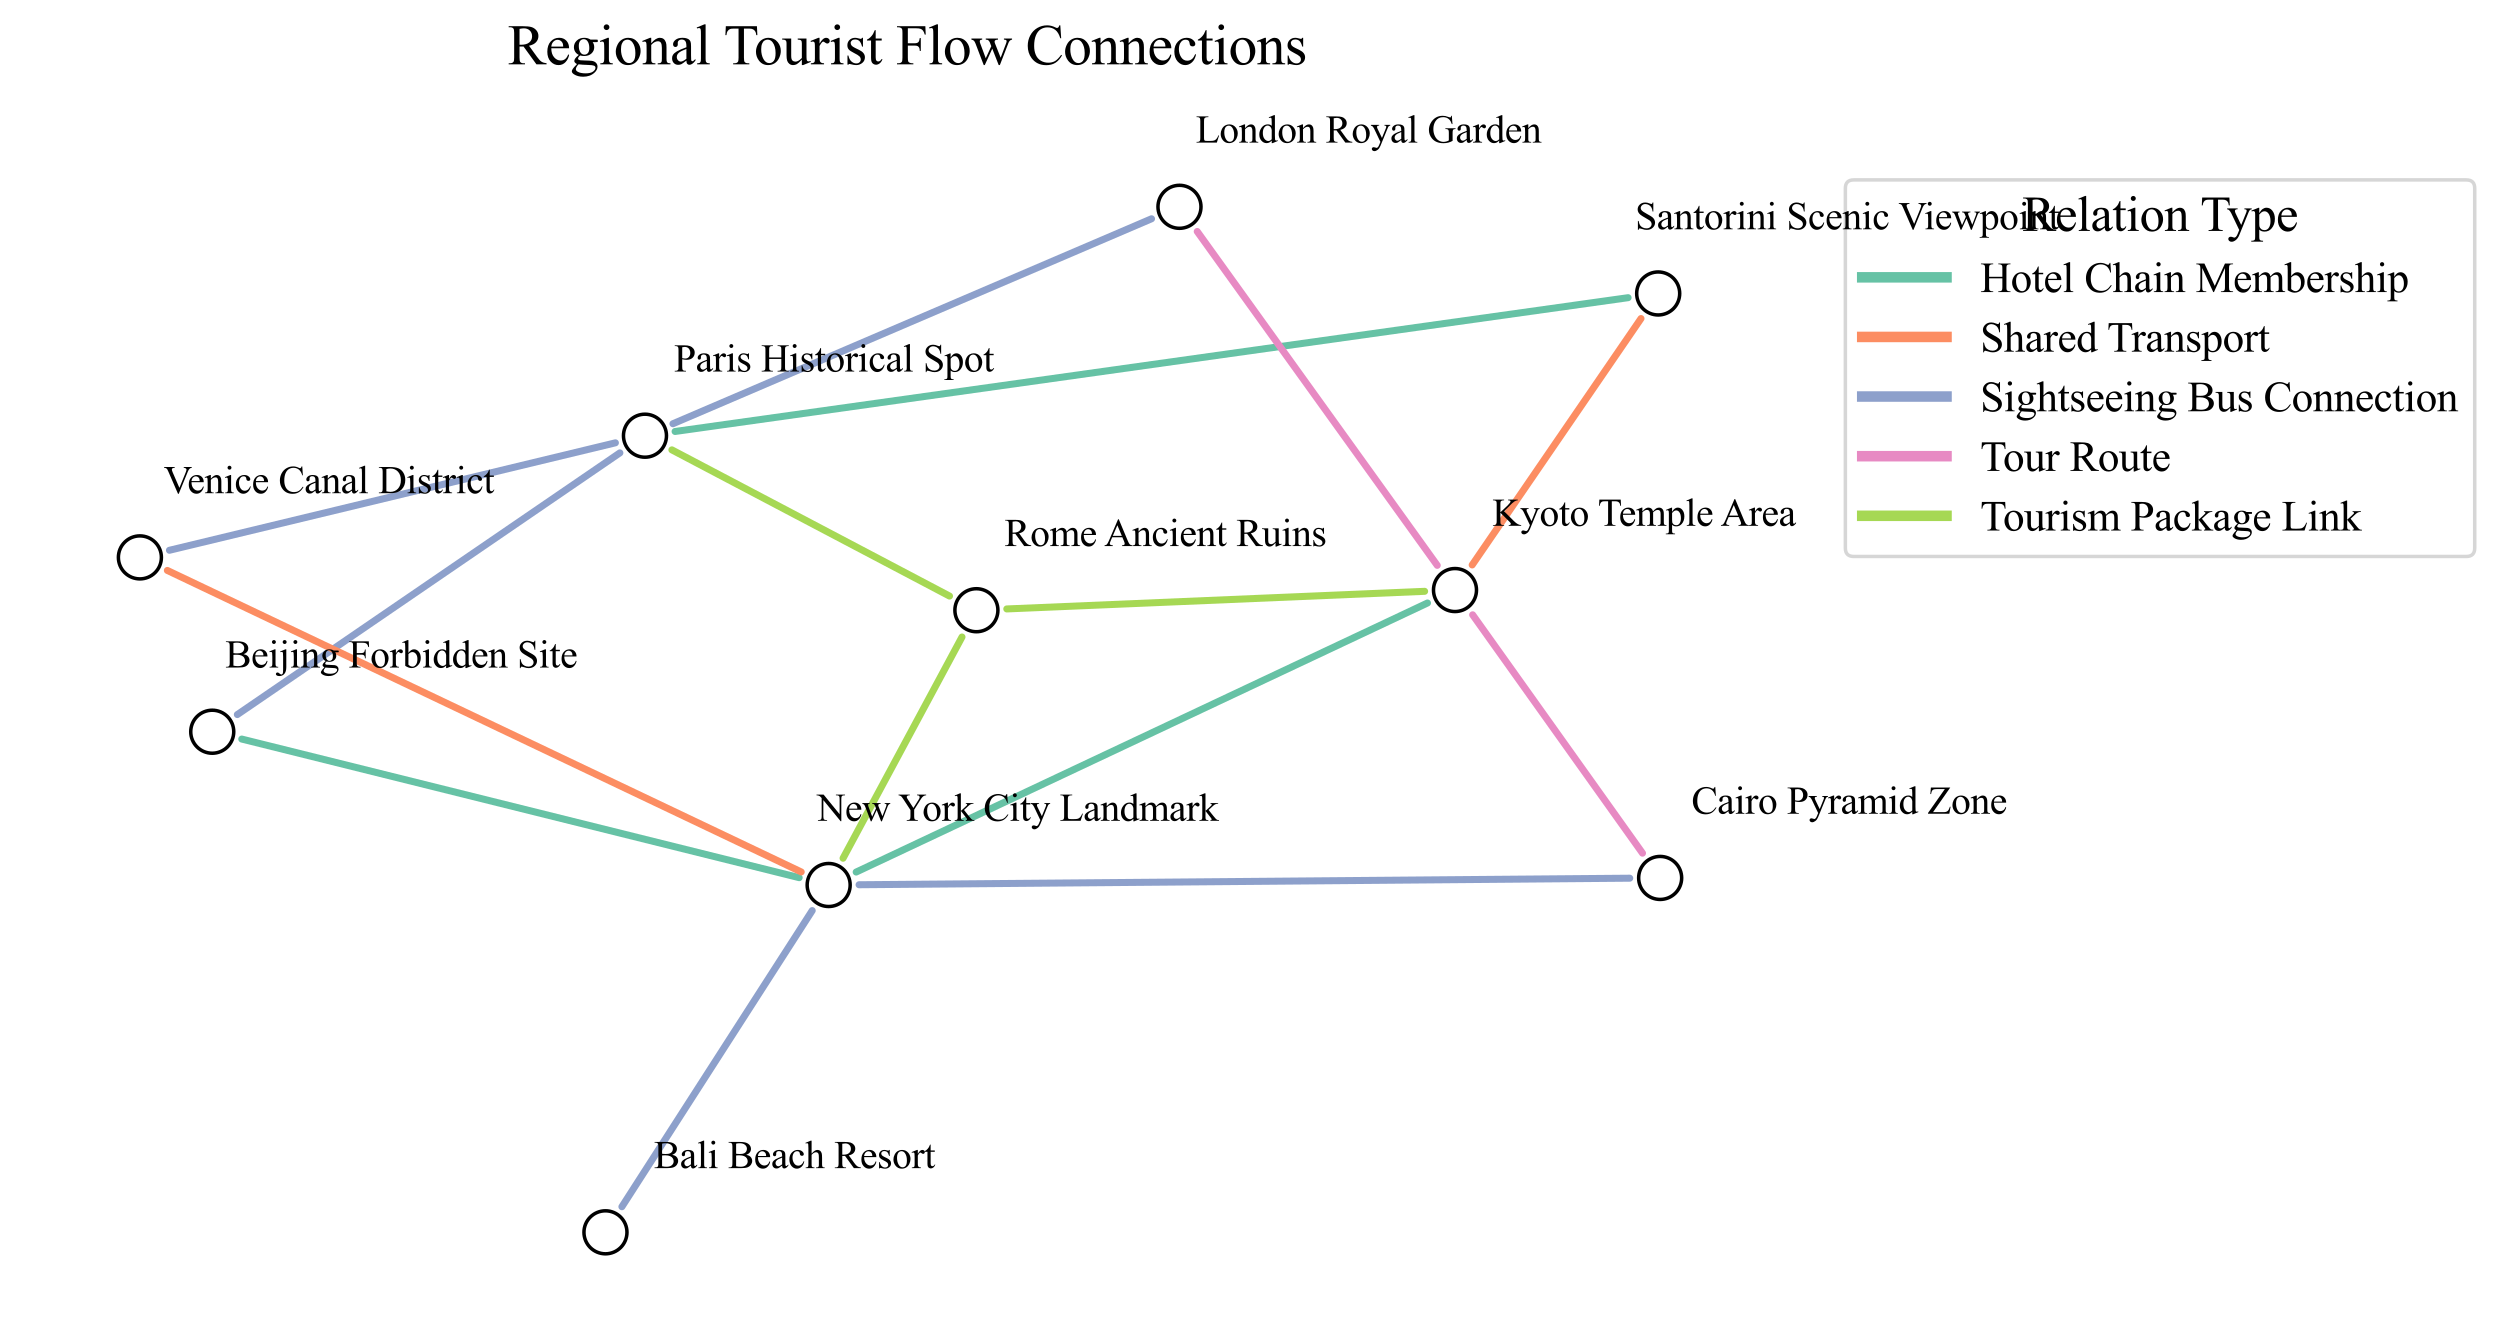 <?xml version="1.0" encoding="utf-8" standalone="no"?>
<!DOCTYPE svg PUBLIC "-//W3C//DTD SVG 1.1//EN"
  "http://www.w3.org/Graphics/SVG/1.1/DTD/svg11.dtd">
<svg xmlns:xlink="http://www.w3.org/1999/xlink" width="711.843pt" height="378.15pt" viewBox="0 0 711.843 378.15" xmlns="http://www.w3.org/2000/svg" version="1.1">
 <defs>
  <style type="text/css">*{stroke-linejoin: round; stroke-linecap: butt}</style>
 </defs>
 <g id="figure_1">
  <g id="patch_1">
   <path d="M 0 378.15 
L 711.843 378.15 
L 711.843 -0 
L 0 -0 
z
" style="fill: #ffffff"/>
  </g>
  <g id="axes_1">
   <g id="patch_2">
    <path d="M 192.227 122.856 
Q 327.901 103.81 463.575 84.763 
" clip-path="url(#pdd72b1eafe)" style="fill: none; stroke: #66c2a5; stroke-width: 2; stroke-linecap: round"/>
   </g>
   <g id="patch_3">
    <path d="M 191.311 128.096 
Q 230.834 148.907 270.357 169.719 
" clip-path="url(#pdd72b1eafe)" style="fill: none; stroke: #a6d854; stroke-width: 2; stroke-linecap: round"/>
   </g>
   <g id="patch_4">
    <path d="M 176.499 128.951 
Q 122.039 166.207 67.578 203.462 
" clip-path="url(#pdd72b1eafe)" style="fill: none; stroke: #8da0cb; stroke-width: 2; stroke-linecap: round"/>
   </g>
   <g id="patch_5">
    <path d="M 175.225 126.09 
Q 111.738 141.386 48.25 156.682 
" clip-path="url(#pdd72b1eafe)" style="fill: none; stroke: #8da0cb; stroke-width: 2; stroke-linecap: round"/>
   </g>
   <g id="patch_6">
    <path d="M 191.611 120.651 
Q 259.745 91.473 327.879 62.296 
" clip-path="url(#pdd72b1eafe)" style="fill: none; stroke: #8da0cb; stroke-width: 2; stroke-linecap: round"/>
   </g>
   <g id="patch_7">
    <path d="M 467.252 90.706 
Q 443.219 125.784 419.186 160.861 
" clip-path="url(#pdd72b1eafe)" style="fill: none; stroke: #fc8d62; stroke-width: 2; stroke-linecap: round"/>
   </g>
   <g id="patch_8">
    <path d="M 286.672 173.387 
Q 346.156 170.879 405.641 168.371 
" clip-path="url(#pdd72b1eafe)" style="fill: none; stroke: #a6d854; stroke-width: 2; stroke-linecap: round"/>
   </g>
   <g id="patch_9">
    <path d="M 273.916 181.381 
Q 256.983 212.875 240.05 244.369 
" clip-path="url(#pdd72b1eafe)" style="fill: none; stroke: #a6d854; stroke-width: 2; stroke-linecap: round"/>
   </g>
   <g id="patch_10">
    <path d="M 68.841 210.44 
Q 148.195 230.172 227.549 249.904 
" clip-path="url(#pdd72b1eafe)" style="fill: none; stroke: #66c2a5; stroke-width: 2; stroke-linecap: round"/>
   </g>
   <g id="patch_11">
    <path d="M 47.653 162.429 
Q 137.893 205.352 228.133 248.274 
" clip-path="url(#pdd72b1eafe)" style="fill: none; stroke: #fc8d62; stroke-width: 2; stroke-linecap: round"/>
   </g>
   <g id="patch_12">
    <path d="M 340.896 65.916 
Q 375.066 113.445 409.236 160.975 
" clip-path="url(#pdd72b1eafe)" style="fill: none; stroke: #e78ac3; stroke-width: 2; stroke-linecap: round"/>
   </g>
   <g id="patch_13">
    <path d="M 406.456 171.696 
Q 325.121 210 243.785 248.304 
" clip-path="url(#pdd72b1eafe)" style="fill: none; stroke: #66c2a5; stroke-width: 2; stroke-linecap: round"/>
   </g>
   <g id="patch_14">
    <path d="M 419.317 175.059 
Q 443.499 208.993 467.682 242.927 
" clip-path="url(#pdd72b1eafe)" style="fill: none; stroke: #e78ac3; stroke-width: 2; stroke-linecap: round"/>
   </g>
   <g id="patch_15">
    <path d="M 244.611 251.919 
Q 354.328 250.987 464.045 250.055 
" clip-path="url(#pdd72b1eafe)" style="fill: none; stroke: #8da0cb; stroke-width: 2; stroke-linecap: round"/>
   </g>
   <g id="patch_16">
    <path d="M 231.268 259.281 
Q 204.174 301.439 177.081 343.597 
" clip-path="url(#pdd72b1eafe)" style="fill: none; stroke: #8da0cb; stroke-width: 2; stroke-linecap: round"/>
   </g>
   <g id="PathCollection_1">
    <defs>
     <path id="mbe588efd7b" d="M 0 6.124 
C 1.624 6.124 3.182 5.478 4.33 4.33 
C 5.478 3.182 6.124 1.624 6.124 0 
C 6.124 -1.624 5.478 -3.182 4.33 -4.33 
C 3.182 -5.478 1.624 -6.124 0 -6.124 
C -1.624 -6.124 -3.182 -5.478 -4.33 -4.33 
C -5.478 -3.182 -6.124 -1.624 -6.124 0 
C -6.124 1.624 -5.478 3.182 -4.33 4.33 
C -3.182 5.478 -1.624 6.124 0 6.124 
z
" style="stroke: #000000"/>
    </defs>
    <g clip-path="url(#pdd72b1eafe)">
     <use xlink:href="#mbe588efd7b" x="183.648" y="124.061" style="fill: #ffffff; stroke: #000000"/>
     <use xlink:href="#mbe588efd7b" x="472.148" y="83.56" style="fill: #ffffff; stroke: #000000"/>
     <use xlink:href="#mbe588efd7b" x="278.017" y="173.752" style="fill: #ffffff; stroke: #000000"/>
     <use xlink:href="#mbe588efd7b" x="60.434" y="208.35" style="fill: #ffffff; stroke: #000000"/>
     <use xlink:href="#mbe588efd7b" x="39.833" y="158.71" style="fill: #ffffff; stroke: #000000"/>
     <use xlink:href="#mbe588efd7b" x="335.842" y="58.886" style="fill: #ffffff; stroke: #000000"/>
     <use xlink:href="#mbe588efd7b" x="414.291" y="168.007" style="fill: #ffffff; stroke: #000000"/>
     <use xlink:href="#mbe588efd7b" x="235.951" y="251.993" style="fill: #ffffff; stroke: #000000"/>
     <use xlink:href="#mbe588efd7b" x="472.708" y="249.981" style="fill: #ffffff; stroke: #000000"/>
     <use xlink:href="#mbe588efd7b" x="172.398" y="350.885" style="fill: #ffffff; stroke: #000000"/>
    </g>
   </g>
   <g id="text_1">
    <!-- Regional Tourist Flow Connections -->
    <g transform="translate(144.561 18.31) scale(0.16 -0.16)">
     <defs>
      <path id="TimesNewRomanPSMT-52" d="M 4325 0 
L 3194 0 
L 1759 1981 
Q 1600 1975 1500 1975 
Q 1459 1975 1412 1976 
Q 1366 1978 1316 1981 
L 1316 750 
Q 1316 350 1403 253 
Q 1522 116 1759 116 
L 1925 116 
L 1925 0 
L 109 0 
L 109 116 
L 269 116 
Q 538 116 653 291 
Q 719 388 719 750 
L 719 3488 
Q 719 3888 631 3984 
Q 509 4122 269 4122 
L 109 4122 
L 109 4238 
L 1653 4238 
Q 2328 4238 2648 4139 
Q 2969 4041 3192 3777 
Q 3416 3513 3416 3147 
Q 3416 2756 3161 2468 
Q 2906 2181 2372 2063 
L 3247 847 
Q 3547 428 3762 290 
Q 3978 153 4325 116 
L 4325 0 
z
M 1316 2178 
Q 1375 2178 1419 2176 
Q 1463 2175 1491 2175 
Q 2097 2175 2405 2437 
Q 2713 2700 2713 3106 
Q 2713 3503 2464 3751 
Q 2216 4000 1806 4000 
Q 1625 4000 1316 3941 
L 1316 2178 
z
" transform="scale(0.016)"/>
      <path id="TimesNewRomanPSMT-65" d="M 681 1784 
Q 678 1147 991 784 
Q 1303 422 1725 422 
Q 2006 422 2214 576 
Q 2422 731 2563 1106 
L 2659 1044 
Q 2594 616 2278 264 
Q 1963 -88 1488 -88 
Q 972 -88 605 314 
Q 238 716 238 1394 
Q 238 2128 614 2539 
Q 991 2950 1559 2950 
Q 2041 2950 2350 2633 
Q 2659 2316 2659 1784 
L 681 1784 
z
M 681 1966 
L 2006 1966 
Q 1991 2241 1941 2353 
Q 1863 2528 1708 2628 
Q 1553 2728 1384 2728 
Q 1125 2728 920 2526 
Q 716 2325 681 1966 
z
" transform="scale(0.016)"/>
      <path id="TimesNewRomanPSMT-67" d="M 966 1044 
Q 703 1172 562 1401 
Q 422 1631 422 1909 
Q 422 2334 742 2640 
Q 1063 2947 1563 2947 
Q 1972 2947 2272 2747 
L 2878 2747 
Q 3013 2747 3034 2739 
Q 3056 2731 3066 2713 
Q 3084 2684 3084 2613 
Q 3084 2531 3069 2500 
Q 3059 2484 3036 2475 
Q 3013 2466 2878 2466 
L 2506 2466 
Q 2681 2241 2681 1891 
Q 2681 1491 2375 1206 
Q 2069 922 1553 922 
Q 1341 922 1119 984 
Q 981 866 932 777 
Q 884 688 884 625 
Q 884 572 936 522 
Q 988 472 1138 450 
Q 1225 438 1575 428 
Q 2219 413 2409 384 
Q 2700 344 2873 169 
Q 3047 -6 3047 -263 
Q 3047 -616 2716 -925 
Q 2228 -1381 1444 -1381 
Q 841 -1381 425 -1109 
Q 191 -953 191 -784 
Q 191 -709 225 -634 
Q 278 -519 444 -313 
Q 466 -284 763 25 
Q 600 122 533 198 
Q 466 275 466 372 
Q 466 481 555 628 
Q 644 775 966 1044 
z
M 1509 2797 
Q 1278 2797 1122 2612 
Q 966 2428 966 2047 
Q 966 1553 1178 1281 
Q 1341 1075 1591 1075 
Q 1828 1075 1981 1253 
Q 2134 1431 2134 1813 
Q 2134 2309 1919 2591 
Q 1759 2797 1509 2797 
z
M 934 0 
Q 788 -159 713 -296 
Q 638 -434 638 -550 
Q 638 -700 819 -813 
Q 1131 -1006 1722 -1006 
Q 2284 -1006 2551 -807 
Q 2819 -609 2819 -384 
Q 2819 -222 2659 -153 
Q 2497 -84 2016 -72 
Q 1313 -53 934 0 
z
" transform="scale(0.016)"/>
      <path id="TimesNewRomanPSMT-69" d="M 928 4444 
Q 1059 4444 1151 4351 
Q 1244 4259 1244 4128 
Q 1244 3997 1151 3903 
Q 1059 3809 928 3809 
Q 797 3809 703 3903 
Q 609 3997 609 4128 
Q 609 4259 701 4351 
Q 794 4444 928 4444 
z
M 1188 2947 
L 1188 647 
Q 1188 378 1227 289 
Q 1266 200 1342 156 
Q 1419 113 1622 113 
L 1622 0 
L 231 0 
L 231 113 
Q 441 113 512 153 
Q 584 194 626 287 
Q 669 381 669 647 
L 669 1750 
Q 669 2216 641 2353 
Q 619 2453 572 2492 
Q 525 2531 444 2531 
Q 356 2531 231 2484 
L 188 2597 
L 1050 2947 
L 1188 2947 
z
" transform="scale(0.016)"/>
      <path id="TimesNewRomanPSMT-6f" d="M 1600 2947 
Q 2250 2947 2644 2453 
Q 2978 2031 2978 1484 
Q 2978 1100 2793 706 
Q 2609 313 2286 112 
Q 1963 -88 1566 -88 
Q 919 -88 538 428 
Q 216 863 216 1403 
Q 216 1797 411 2186 
Q 606 2575 925 2761 
Q 1244 2947 1600 2947 
z
M 1503 2744 
Q 1338 2744 1170 2645 
Q 1003 2547 900 2300 
Q 797 2053 797 1666 
Q 797 1041 1045 587 
Q 1294 134 1700 134 
Q 2003 134 2200 384 
Q 2397 634 2397 1244 
Q 2397 2006 2069 2444 
Q 1847 2744 1503 2744 
z
" transform="scale(0.016)"/>
      <path id="TimesNewRomanPSMT-6e" d="M 1034 2341 
Q 1538 2947 1994 2947 
Q 2228 2947 2397 2830 
Q 2566 2713 2666 2444 
Q 2734 2256 2734 1869 
L 2734 647 
Q 2734 375 2778 278 
Q 2813 200 2889 156 
Q 2966 113 3172 113 
L 3172 0 
L 1756 0 
L 1756 113 
L 1816 113 
Q 2016 113 2095 173 
Q 2175 234 2206 353 
Q 2219 400 2219 647 
L 2219 1819 
Q 2219 2209 2117 2386 
Q 2016 2563 1775 2563 
Q 1403 2563 1034 2156 
L 1034 647 
Q 1034 356 1069 288 
Q 1113 197 1189 155 
Q 1266 113 1500 113 
L 1500 0 
L 84 0 
L 84 113 
L 147 113 
Q 366 113 442 223 
Q 519 334 519 647 
L 519 1709 
Q 519 2225 495 2337 
Q 472 2450 423 2490 
Q 375 2531 294 2531 
Q 206 2531 84 2484 
L 38 2597 
L 900 2947 
L 1034 2947 
L 1034 2341 
z
" transform="scale(0.016)"/>
      <path id="TimesNewRomanPSMT-61" d="M 1822 413 
Q 1381 72 1269 19 
Q 1100 -59 909 -59 
Q 613 -59 420 144 
Q 228 347 228 678 
Q 228 888 322 1041 
Q 450 1253 767 1440 
Q 1084 1628 1822 1897 
L 1822 2009 
Q 1822 2438 1686 2597 
Q 1550 2756 1291 2756 
Q 1094 2756 978 2650 
Q 859 2544 859 2406 
L 866 2225 
Q 866 2081 792 2003 
Q 719 1925 600 1925 
Q 484 1925 411 2006 
Q 338 2088 338 2228 
Q 338 2497 613 2722 
Q 888 2947 1384 2947 
Q 1766 2947 2009 2819 
Q 2194 2722 2281 2516 
Q 2338 2381 2338 1966 
L 2338 994 
Q 2338 584 2353 492 
Q 2369 400 2405 369 
Q 2441 338 2488 338 
Q 2538 338 2575 359 
Q 2641 400 2828 588 
L 2828 413 
Q 2478 -56 2159 -56 
Q 2006 -56 1915 50 
Q 1825 156 1822 413 
z
M 1822 616 
L 1822 1706 
Q 1350 1519 1213 1441 
Q 966 1303 859 1153 
Q 753 1003 753 825 
Q 753 600 887 451 
Q 1022 303 1197 303 
Q 1434 303 1822 616 
z
" transform="scale(0.016)"/>
      <path id="TimesNewRomanPSMT-6c" d="M 1184 4444 
L 1184 647 
Q 1184 378 1223 290 
Q 1263 203 1344 158 
Q 1425 113 1647 113 
L 1647 0 
L 244 0 
L 244 113 
Q 441 113 512 153 
Q 584 194 625 287 
Q 666 381 666 647 
L 666 3247 
Q 666 3731 644 3842 
Q 622 3953 573 3993 
Q 525 4034 450 4034 
Q 369 4034 244 3984 
L 191 4094 
L 1044 4444 
L 1184 4444 
z
" transform="scale(0.016)"/>
      <path id="TimesNewRomanPSMT-20" transform="scale(0.016)"/>
      <path id="TimesNewRomanPSMT-54" d="M 3703 4238 
L 3750 3244 
L 3631 3244 
Q 3597 3506 3538 3619 
Q 3441 3800 3280 3886 
Q 3119 3972 2856 3972 
L 2259 3972 
L 2259 734 
Q 2259 344 2344 247 
Q 2463 116 2709 116 
L 2856 116 
L 2856 0 
L 1059 0 
L 1059 116 
L 1209 116 
Q 1478 116 1591 278 
Q 1659 378 1659 734 
L 1659 3972 
L 1150 3972 
Q 853 3972 728 3928 
Q 566 3869 450 3700 
Q 334 3531 313 3244 
L 194 3244 
L 244 4238 
L 3703 4238 
z
" transform="scale(0.016)"/>
      <path id="TimesNewRomanPSMT-75" d="M 2709 2863 
L 2709 1128 
Q 2709 631 2732 520 
Q 2756 409 2807 365 
Q 2859 322 2928 322 
Q 3025 322 3147 375 
L 3191 266 
L 2334 -88 
L 2194 -88 
L 2194 519 
Q 1825 119 1631 15 
Q 1438 -88 1222 -88 
Q 981 -88 804 51 
Q 628 191 559 409 
Q 491 628 491 1028 
L 491 2306 
Q 491 2509 447 2587 
Q 403 2666 317 2708 
Q 231 2750 6 2747 
L 6 2863 
L 1009 2863 
L 1009 947 
Q 1009 547 1148 422 
Q 1288 297 1484 297 
Q 1619 297 1789 381 
Q 1959 466 2194 703 
L 2194 2325 
Q 2194 2569 2105 2655 
Q 2016 2741 1734 2747 
L 1734 2863 
L 2709 2863 
z
" transform="scale(0.016)"/>
      <path id="TimesNewRomanPSMT-72" d="M 1038 2947 
L 1038 2303 
Q 1397 2947 1775 2947 
Q 1947 2947 2059 2842 
Q 2172 2738 2172 2600 
Q 2172 2478 2090 2393 
Q 2009 2309 1897 2309 
Q 1788 2309 1652 2417 
Q 1516 2525 1450 2525 
Q 1394 2525 1328 2463 
Q 1188 2334 1038 2041 
L 1038 669 
Q 1038 431 1097 309 
Q 1138 225 1241 169 
Q 1344 113 1538 113 
L 1538 0 
L 72 0 
L 72 113 
Q 291 113 397 181 
Q 475 231 506 341 
Q 522 394 522 644 
L 522 1753 
Q 522 2253 501 2348 
Q 481 2444 426 2487 
Q 372 2531 291 2531 
Q 194 2531 72 2484 
L 41 2597 
L 906 2947 
L 1038 2947 
z
" transform="scale(0.016)"/>
      <path id="TimesNewRomanPSMT-73" d="M 2050 2947 
L 2050 1972 
L 1947 1972 
Q 1828 2431 1642 2597 
Q 1456 2763 1169 2763 
Q 950 2763 815 2647 
Q 681 2531 681 2391 
Q 681 2216 781 2091 
Q 878 1963 1175 1819 
L 1631 1597 
Q 2266 1288 2266 781 
Q 2266 391 1970 151 
Q 1675 -88 1309 -88 
Q 1047 -88 709 6 
Q 606 38 541 38 
Q 469 38 428 -44 
L 325 -44 
L 325 978 
L 428 978 
Q 516 541 762 319 
Q 1009 97 1316 97 
Q 1531 97 1667 223 
Q 1803 350 1803 528 
Q 1803 744 1651 891 
Q 1500 1038 1047 1263 
Q 594 1488 453 1669 
Q 313 1847 313 2119 
Q 313 2472 555 2709 
Q 797 2947 1181 2947 
Q 1350 2947 1591 2875 
Q 1750 2828 1803 2828 
Q 1853 2828 1881 2850 
Q 1909 2872 1947 2947 
L 2050 2947 
z
" transform="scale(0.016)"/>
      <path id="TimesNewRomanPSMT-74" d="M 1031 3803 
L 1031 2863 
L 1700 2863 
L 1700 2644 
L 1031 2644 
L 1031 788 
Q 1031 509 1111 412 
Q 1191 316 1316 316 
Q 1419 316 1516 380 
Q 1613 444 1666 569 
L 1788 569 
Q 1678 263 1478 108 
Q 1278 -47 1066 -47 
Q 922 -47 784 33 
Q 647 113 581 261 
Q 516 409 516 719 
L 516 2644 
L 63 2644 
L 63 2747 
Q 234 2816 414 2980 
Q 594 3144 734 3369 
Q 806 3488 934 3803 
L 1031 3803 
z
" transform="scale(0.016)"/>
      <path id="TimesNewRomanPSMT-46" d="M 1309 4006 
L 1309 2341 
L 2081 2341 
Q 2347 2341 2470 2458 
Q 2594 2575 2634 2922 
L 2750 2922 
L 2750 1488 
L 2634 1488 
Q 2631 1734 2570 1850 
Q 2509 1966 2401 2023 
Q 2294 2081 2081 2081 
L 1309 2081 
L 1309 750 
Q 1309 428 1350 325 
Q 1381 247 1481 191 
Q 1619 116 1769 116 
L 1922 116 
L 1922 0 
L 103 0 
L 103 116 
L 253 116 
Q 516 116 634 269 
Q 709 369 709 750 
L 709 3488 
Q 709 3809 669 3913 
Q 638 3991 541 4047 
Q 406 4122 253 4122 
L 103 4122 
L 103 4238 
L 3256 4238 
L 3297 3306 
L 3188 3306 
Q 3106 3603 2998 3742 
Q 2891 3881 2733 3943 
Q 2575 4006 2244 4006 
L 1309 4006 
z
" transform="scale(0.016)"/>
      <path id="TimesNewRomanPSMT-77" d="M 41 2863 
L 1241 2863 
L 1241 2747 
Q 1075 2734 1023 2687 
Q 972 2641 972 2553 
Q 972 2456 1025 2319 
L 1638 672 
L 2253 2013 
L 2091 2434 
Q 2016 2622 1894 2694 
Q 1825 2738 1638 2747 
L 1638 2863 
L 3000 2863 
L 3000 2747 
Q 2775 2738 2681 2666 
Q 2619 2616 2619 2506 
Q 2619 2444 2644 2378 
L 3294 734 
L 3897 2319 
Q 3959 2488 3959 2588 
Q 3959 2647 3898 2694 
Q 3838 2741 3659 2747 
L 3659 2863 
L 4563 2863 
L 4563 2747 
Q 4291 2706 4163 2378 
L 3206 -88 
L 3078 -88 
L 2363 1741 
L 1528 -88 
L 1413 -88 
L 494 2319 
Q 403 2547 315 2626 
Q 228 2706 41 2747 
L 41 2863 
z
" transform="scale(0.016)"/>
      <path id="TimesNewRomanPSMT-43" d="M 3853 4334 
L 3950 2894 
L 3853 2894 
Q 3659 3541 3300 3825 
Q 2941 4109 2438 4109 
Q 2016 4109 1675 3895 
Q 1334 3681 1139 3212 
Q 944 2744 944 2047 
Q 944 1472 1128 1050 
Q 1313 628 1683 403 
Q 2053 178 2528 178 
Q 2941 178 3256 354 
Q 3572 531 3950 1056 
L 4047 994 
Q 3728 428 3303 165 
Q 2878 -97 2294 -97 
Q 1241 -97 663 684 
Q 231 1266 231 2053 
Q 231 2688 515 3219 
Q 800 3750 1298 4042 
Q 1797 4334 2388 4334 
Q 2847 4334 3294 4109 
Q 3425 4041 3481 4041 
Q 3566 4041 3628 4100 
Q 3709 4184 3744 4334 
L 3853 4334 
z
" transform="scale(0.016)"/>
      <path id="TimesNewRomanPSMT-63" d="M 2631 1088 
Q 2516 522 2178 217 
Q 1841 -88 1431 -88 
Q 944 -88 581 321 
Q 219 731 219 1428 
Q 219 2103 620 2525 
Q 1022 2947 1584 2947 
Q 2006 2947 2278 2723 
Q 2550 2500 2550 2259 
Q 2550 2141 2473 2067 
Q 2397 1994 2259 1994 
Q 2075 1994 1981 2113 
Q 1928 2178 1911 2362 
Q 1894 2547 1784 2644 
Q 1675 2738 1481 2738 
Q 1169 2738 978 2506 
Q 725 2200 725 1697 
Q 725 1184 976 792 
Q 1228 400 1656 400 
Q 1963 400 2206 609 
Q 2378 753 2541 1131 
L 2631 1088 
z
" transform="scale(0.016)"/>
     </defs>
     <use xlink:href="#TimesNewRomanPSMT-52"/>
     <use xlink:href="#TimesNewRomanPSMT-65" x="66.699"/>
     <use xlink:href="#TimesNewRomanPSMT-67" x="111.084"/>
     <use xlink:href="#TimesNewRomanPSMT-69" x="161.084"/>
     <use xlink:href="#TimesNewRomanPSMT-6f" x="188.867"/>
     <use xlink:href="#TimesNewRomanPSMT-6e" x="238.867"/>
     <use xlink:href="#TimesNewRomanPSMT-61" x="288.867"/>
     <use xlink:href="#TimesNewRomanPSMT-6c" x="333.252"/>
     <use xlink:href="#TimesNewRomanPSMT-20" x="361.035"/>
     <use xlink:href="#TimesNewRomanPSMT-54" x="384.285"/>
     <use xlink:href="#TimesNewRomanPSMT-6f" x="438.369"/>
     <use xlink:href="#TimesNewRomanPSMT-75" x="488.369"/>
     <use xlink:href="#TimesNewRomanPSMT-72" x="538.369"/>
     <use xlink:href="#TimesNewRomanPSMT-69" x="571.67"/>
     <use xlink:href="#TimesNewRomanPSMT-73" x="599.453"/>
     <use xlink:href="#TimesNewRomanPSMT-74" x="638.369"/>
     <use xlink:href="#TimesNewRomanPSMT-20" x="666.152"/>
     <use xlink:href="#TimesNewRomanPSMT-46" x="691.152"/>
     <use xlink:href="#TimesNewRomanPSMT-6c" x="746.768"/>
     <use xlink:href="#TimesNewRomanPSMT-6f" x="774.551"/>
     <use xlink:href="#TimesNewRomanPSMT-77" x="824.551"/>
     <use xlink:href="#TimesNewRomanPSMT-20" x="896.768"/>
     <use xlink:href="#TimesNewRomanPSMT-43" x="921.768"/>
     <use xlink:href="#TimesNewRomanPSMT-6f" x="988.467"/>
     <use xlink:href="#TimesNewRomanPSMT-6e" x="1038.467"/>
     <use xlink:href="#TimesNewRomanPSMT-6e" x="1088.467"/>
     <use xlink:href="#TimesNewRomanPSMT-65" x="1138.467"/>
     <use xlink:href="#TimesNewRomanPSMT-63" x="1182.852"/>
     <use xlink:href="#TimesNewRomanPSMT-74" x="1227.236"/>
     <use xlink:href="#TimesNewRomanPSMT-69" x="1255.02"/>
     <use xlink:href="#TimesNewRomanPSMT-6f" x="1282.803"/>
     <use xlink:href="#TimesNewRomanPSMT-6e" x="1332.803"/>
     <use xlink:href="#TimesNewRomanPSMT-73" x="1382.803"/>
    </g>
   </g>
   <g id="legend_1">
    <g id="patch_17">
     <path d="M 527.844 158.449 
L 702.243 158.449 
Q 704.643 158.449 704.643 156.049 
L 704.643 53.627 
Q 704.643 51.227 702.243 51.227 
L 527.844 51.227 
Q 525.444 51.227 525.444 53.627 
L 525.444 156.049 
Q 525.444 158.449 527.844 158.449 
z
" style="fill: #ffffff; opacity: 0.8; stroke: #cccccc; stroke-linejoin: miter"/>
    </g>
    <g id="text_2">
     <!-- Relation Type -->
     <g transform="translate(575.805 65.748) scale(0.14 -0.14)">
      <defs>
       <path id="TimesNewRomanPSMT-79" d="M 38 2863 
L 1372 2863 
L 1372 2747 
L 1306 2747 
Q 1166 2747 1095 2686 
Q 1025 2625 1025 2534 
Q 1025 2413 1128 2197 
L 1825 753 
L 2466 2334 
Q 2519 2463 2519 2588 
Q 2519 2644 2497 2672 
Q 2472 2706 2419 2726 
Q 2366 2747 2231 2747 
L 2231 2863 
L 3163 2863 
L 3163 2747 
Q 3047 2734 2984 2696 
Q 2922 2659 2847 2556 
Q 2819 2513 2741 2316 
L 1575 -541 
Q 1406 -956 1132 -1168 
Q 859 -1381 606 -1381 
Q 422 -1381 303 -1275 
Q 184 -1169 184 -1031 
Q 184 -900 270 -820 
Q 356 -741 506 -741 
Q 609 -741 788 -809 
Q 913 -856 944 -856 
Q 1038 -856 1148 -759 
Q 1259 -663 1372 -384 
L 1575 113 
L 547 2272 
Q 500 2369 397 2513 
Q 319 2622 269 2659 
Q 197 2709 38 2747 
L 38 2863 
z
" transform="scale(0.016)"/>
       <path id="TimesNewRomanPSMT-70" d="M -6 2578 
L 875 2934 
L 994 2934 
L 994 2266 
Q 1216 2644 1439 2795 
Q 1663 2947 1909 2947 
Q 2341 2947 2628 2609 
Q 2981 2197 2981 1534 
Q 2981 794 2556 309 
Q 2206 -88 1675 -88 
Q 1444 -88 1275 -22 
Q 1150 25 994 166 
L 994 -706 
Q 994 -1000 1030 -1079 
Q 1066 -1159 1155 -1206 
Q 1244 -1253 1478 -1253 
L 1478 -1369 
L -22 -1369 
L -22 -1253 
L 56 -1253 
Q 228 -1256 350 -1188 
Q 409 -1153 442 -1076 
Q 475 -1000 475 -688 
L 475 2019 
Q 475 2297 450 2372 
Q 425 2447 370 2484 
Q 316 2522 222 2522 
Q 147 2522 31 2478 
L -6 2578 
z
M 994 2081 
L 994 1013 
Q 994 666 1022 556 
Q 1066 375 1236 237 
Q 1406 100 1666 100 
Q 1978 100 2172 344 
Q 2425 663 2425 1241 
Q 2425 1897 2138 2250 
Q 1938 2494 1663 2494 
Q 1513 2494 1366 2419 
Q 1253 2363 994 2081 
z
" transform="scale(0.016)"/>
      </defs>
      <use xlink:href="#TimesNewRomanPSMT-52"/>
      <use xlink:href="#TimesNewRomanPSMT-65" x="66.699"/>
      <use xlink:href="#TimesNewRomanPSMT-6c" x="111.084"/>
      <use xlink:href="#TimesNewRomanPSMT-61" x="138.867"/>
      <use xlink:href="#TimesNewRomanPSMT-74" x="183.252"/>
      <use xlink:href="#TimesNewRomanPSMT-69" x="211.035"/>
      <use xlink:href="#TimesNewRomanPSMT-6f" x="238.818"/>
      <use xlink:href="#TimesNewRomanPSMT-6e" x="288.818"/>
      <use xlink:href="#TimesNewRomanPSMT-20" x="338.818"/>
      <use xlink:href="#TimesNewRomanPSMT-54" x="362.068"/>
      <use xlink:href="#TimesNewRomanPSMT-79" x="416.152"/>
      <use xlink:href="#TimesNewRomanPSMT-70" x="466.152"/>
      <use xlink:href="#TimesNewRomanPSMT-65" x="516.152"/>
     </g>
    </g>
    <g id="line2d_1">
     <path d="M 530.244 78.969 
L 542.244 78.969 
L 554.244 78.969 
" style="fill: none; stroke: #66c2a5; stroke-width: 3; stroke-linecap: square"/>
    </g>
    <g id="text_3">
     <!-- Hotel Chain Membership -->
     <g transform="translate(563.844 83.169) scale(0.12 -0.12)">
      <defs>
       <path id="TimesNewRomanPSMT-48" d="M 1316 2272 
L 3284 2272 
L 3284 3484 
Q 3284 3809 3244 3913 
Q 3213 3991 3113 4047 
Q 2978 4122 2828 4122 
L 2678 4122 
L 2678 4238 
L 4491 4238 
L 4491 4122 
L 4341 4122 
Q 4191 4122 4056 4050 
Q 3956 4000 3920 3898 
Q 3884 3797 3884 3484 
L 3884 750 
Q 3884 428 3925 325 
Q 3956 247 4053 191 
Q 4191 116 4341 116 
L 4491 116 
L 4491 0 
L 2678 0 
L 2678 116 
L 2828 116 
Q 3088 116 3206 269 
Q 3284 369 3284 750 
L 3284 2041 
L 1316 2041 
L 1316 750 
Q 1316 428 1356 325 
Q 1388 247 1488 191 
Q 1622 116 1772 116 
L 1925 116 
L 1925 0 
L 109 0 
L 109 116 
L 259 116 
Q 522 116 641 269 
Q 716 369 716 750 
L 716 3484 
Q 716 3809 675 3913 
Q 644 3991 547 4047 
Q 409 4122 259 4122 
L 109 4122 
L 109 4238 
L 1925 4238 
L 1925 4122 
L 1772 4122 
Q 1622 4122 1488 4050 
Q 1391 4000 1353 3898 
Q 1316 3797 1316 3484 
L 1316 2272 
z
" transform="scale(0.016)"/>
       <path id="TimesNewRomanPSMT-68" d="M 1041 4444 
L 1041 2350 
Q 1388 2731 1591 2839 
Q 1794 2947 1997 2947 
Q 2241 2947 2416 2812 
Q 2591 2678 2675 2391 
Q 2734 2191 2734 1659 
L 2734 647 
Q 2734 375 2778 275 
Q 2809 200 2884 156 
Q 2959 113 3159 113 
L 3159 0 
L 1753 0 
L 1753 113 
L 1819 113 
Q 2019 113 2097 173 
Q 2175 234 2206 353 
Q 2216 403 2216 647 
L 2216 1659 
Q 2216 2128 2167 2275 
Q 2119 2422 2012 2495 
Q 1906 2569 1756 2569 
Q 1603 2569 1437 2487 
Q 1272 2406 1041 2159 
L 1041 647 
Q 1041 353 1073 281 
Q 1106 209 1195 161 
Q 1284 113 1503 113 
L 1503 0 
L 84 0 
L 84 113 
Q 275 113 384 172 
Q 447 203 484 290 
Q 522 378 522 647 
L 522 3238 
Q 522 3728 498 3840 
Q 475 3953 426 3993 
Q 378 4034 297 4034 
Q 231 4034 84 3984 
L 41 4094 
L 897 4444 
L 1041 4444 
z
" transform="scale(0.016)"/>
       <path id="TimesNewRomanPSMT-4d" d="M 2619 0 
L 981 3566 
L 981 734 
Q 981 344 1066 247 
Q 1181 116 1431 116 
L 1581 116 
L 1581 0 
L 106 0 
L 106 116 
L 256 116 
Q 525 116 638 278 
Q 706 378 706 734 
L 706 3503 
Q 706 3784 644 3909 
Q 600 4000 483 4061 
Q 366 4122 106 4122 
L 106 4238 
L 1306 4238 
L 2844 922 
L 4356 4238 
L 5556 4238 
L 5556 4122 
L 5409 4122 
Q 5138 4122 5025 3959 
Q 4956 3859 4956 3503 
L 4956 734 
Q 4956 344 5044 247 
Q 5159 116 5409 116 
L 5556 116 
L 5556 0 
L 3756 0 
L 3756 116 
L 3906 116 
Q 4178 116 4288 278 
Q 4356 378 4356 734 
L 4356 3566 
L 2722 0 
L 2619 0 
z
" transform="scale(0.016)"/>
       <path id="TimesNewRomanPSMT-6d" d="M 1050 2338 
Q 1363 2650 1419 2697 
Q 1559 2816 1721 2881 
Q 1884 2947 2044 2947 
Q 2313 2947 2506 2790 
Q 2700 2634 2766 2338 
Q 3088 2713 3309 2830 
Q 3531 2947 3766 2947 
Q 3994 2947 4170 2830 
Q 4347 2713 4450 2447 
Q 4519 2266 4519 1878 
L 4519 647 
Q 4519 378 4559 278 
Q 4591 209 4675 161 
Q 4759 113 4950 113 
L 4950 0 
L 3538 0 
L 3538 113 
L 3597 113 
Q 3781 113 3884 184 
Q 3956 234 3988 344 
Q 4000 397 4000 647 
L 4000 1878 
Q 4000 2228 3916 2372 
Q 3794 2572 3525 2572 
Q 3359 2572 3192 2489 
Q 3025 2406 2788 2181 
L 2781 2147 
L 2788 2013 
L 2788 647 
Q 2788 353 2820 281 
Q 2853 209 2943 161 
Q 3034 113 3253 113 
L 3253 0 
L 1806 0 
L 1806 113 
Q 2044 113 2133 169 
Q 2222 225 2256 338 
Q 2272 391 2272 647 
L 2272 1878 
Q 2272 2228 2169 2381 
Q 2031 2581 1784 2581 
Q 1616 2581 1450 2491 
Q 1191 2353 1050 2181 
L 1050 647 
Q 1050 366 1089 281 
Q 1128 197 1204 155 
Q 1281 113 1516 113 
L 1516 0 
L 100 0 
L 100 113 
Q 297 113 375 155 
Q 453 197 493 289 
Q 534 381 534 647 
L 534 1741 
Q 534 2213 506 2350 
Q 484 2453 437 2492 
Q 391 2531 309 2531 
Q 222 2531 100 2484 
L 53 2597 
L 916 2947 
L 1050 2947 
L 1050 2338 
z
" transform="scale(0.016)"/>
       <path id="TimesNewRomanPSMT-62" d="M 984 2369 
Q 1400 2947 1881 2947 
Q 2322 2947 2650 2570 
Q 2978 2194 2978 1541 
Q 2978 778 2472 313 
Q 2038 -88 1503 -88 
Q 1253 -88 995 3 
Q 738 94 469 275 
L 469 3241 
Q 469 3728 445 3840 
Q 422 3953 372 3993 
Q 322 4034 247 4034 
Q 159 4034 28 3984 
L -16 4094 
L 844 4444 
L 984 4444 
L 984 2369 
z
M 984 2169 
L 984 456 
Q 1144 300 1314 220 
Q 1484 141 1663 141 
Q 1947 141 2192 453 
Q 2438 766 2438 1363 
Q 2438 1913 2192 2208 
Q 1947 2503 1634 2503 
Q 1469 2503 1303 2419 
Q 1178 2356 984 2169 
z
" transform="scale(0.016)"/>
      </defs>
      <use xlink:href="#TimesNewRomanPSMT-48"/>
      <use xlink:href="#TimesNewRomanPSMT-6f" x="72.217"/>
      <use xlink:href="#TimesNewRomanPSMT-74" x="122.217"/>
      <use xlink:href="#TimesNewRomanPSMT-65" x="150"/>
      <use xlink:href="#TimesNewRomanPSMT-6c" x="194.385"/>
      <use xlink:href="#TimesNewRomanPSMT-20" x="222.168"/>
      <use xlink:href="#TimesNewRomanPSMT-43" x="247.168"/>
      <use xlink:href="#TimesNewRomanPSMT-68" x="313.867"/>
      <use xlink:href="#TimesNewRomanPSMT-61" x="363.867"/>
      <use xlink:href="#TimesNewRomanPSMT-69" x="408.252"/>
      <use xlink:href="#TimesNewRomanPSMT-6e" x="436.035"/>
      <use xlink:href="#TimesNewRomanPSMT-20" x="486.035"/>
      <use xlink:href="#TimesNewRomanPSMT-4d" x="511.035"/>
      <use xlink:href="#TimesNewRomanPSMT-65" x="599.951"/>
      <use xlink:href="#TimesNewRomanPSMT-6d" x="644.336"/>
      <use xlink:href="#TimesNewRomanPSMT-62" x="722.119"/>
      <use xlink:href="#TimesNewRomanPSMT-65" x="772.119"/>
      <use xlink:href="#TimesNewRomanPSMT-72" x="816.504"/>
      <use xlink:href="#TimesNewRomanPSMT-73" x="849.805"/>
      <use xlink:href="#TimesNewRomanPSMT-68" x="888.721"/>
      <use xlink:href="#TimesNewRomanPSMT-69" x="938.721"/>
      <use xlink:href="#TimesNewRomanPSMT-70" x="966.504"/>
     </g>
    </g>
    <g id="line2d_2">
     <path d="M 530.244 95.936 
L 542.244 95.936 
L 554.244 95.936 
" style="fill: none; stroke: #fc8d62; stroke-width: 3; stroke-linecap: square"/>
    </g>
    <g id="text_4">
     <!-- Shared Transport -->
     <g transform="translate(563.844 100.136) scale(0.12 -0.12)">
      <defs>
       <path id="TimesNewRomanPSMT-53" d="M 2934 4334 
L 2934 2869 
L 2819 2869 
Q 2763 3291 2617 3541 
Q 2472 3791 2203 3937 
Q 1934 4084 1647 4084 
Q 1322 4084 1109 3886 
Q 897 3688 897 3434 
Q 897 3241 1031 3081 
Q 1225 2847 1953 2456 
Q 2547 2138 2764 1967 
Q 2981 1797 3098 1565 
Q 3216 1334 3216 1081 
Q 3216 600 2842 251 
Q 2469 -97 1881 -97 
Q 1697 -97 1534 -69 
Q 1438 -53 1133 45 
Q 828 144 747 144 
Q 669 144 623 97 
Q 578 50 556 -97 
L 441 -97 
L 441 1356 
L 556 1356 
Q 638 900 775 673 
Q 913 447 1195 297 
Q 1478 147 1816 147 
Q 2206 147 2432 353 
Q 2659 559 2659 841 
Q 2659 997 2573 1156 
Q 2488 1316 2306 1453 
Q 2184 1547 1640 1851 
Q 1097 2156 867 2337 
Q 638 2519 519 2737 
Q 400 2956 400 3219 
Q 400 3675 750 4004 
Q 1100 4334 1641 4334 
Q 1978 4334 2356 4169 
Q 2531 4091 2603 4091 
Q 2684 4091 2736 4139 
Q 2788 4188 2819 4334 
L 2934 4334 
z
" transform="scale(0.016)"/>
       <path id="TimesNewRomanPSMT-64" d="M 2222 322 
Q 2013 103 1813 7 
Q 1613 -88 1381 -88 
Q 913 -88 563 304 
Q 213 697 213 1313 
Q 213 1928 600 2439 
Q 988 2950 1597 2950 
Q 1975 2950 2222 2709 
L 2222 3238 
Q 2222 3728 2198 3840 
Q 2175 3953 2125 3993 
Q 2075 4034 2000 4034 
Q 1919 4034 1784 3984 
L 1744 4094 
L 2597 4444 
L 2738 4444 
L 2738 1134 
Q 2738 631 2761 520 
Q 2784 409 2836 365 
Q 2888 322 2956 322 
Q 3041 322 3181 375 
L 3216 266 
L 2366 -88 
L 2222 -88 
L 2222 322 
z
M 2222 541 
L 2222 2016 
Q 2203 2228 2109 2403 
Q 2016 2578 1861 2667 
Q 1706 2756 1559 2756 
Q 1284 2756 1069 2509 
Q 784 2184 784 1559 
Q 784 928 1059 592 
Q 1334 256 1672 256 
Q 1956 256 2222 541 
z
" transform="scale(0.016)"/>
      </defs>
      <use xlink:href="#TimesNewRomanPSMT-53"/>
      <use xlink:href="#TimesNewRomanPSMT-68" x="55.615"/>
      <use xlink:href="#TimesNewRomanPSMT-61" x="105.615"/>
      <use xlink:href="#TimesNewRomanPSMT-72" x="150"/>
      <use xlink:href="#TimesNewRomanPSMT-65" x="183.301"/>
      <use xlink:href="#TimesNewRomanPSMT-64" x="227.686"/>
      <use xlink:href="#TimesNewRomanPSMT-20" x="277.686"/>
      <use xlink:href="#TimesNewRomanPSMT-54" x="300.936"/>
      <use xlink:href="#TimesNewRomanPSMT-72" x="358.52"/>
      <use xlink:href="#TimesNewRomanPSMT-61" x="391.82"/>
      <use xlink:href="#TimesNewRomanPSMT-6e" x="436.205"/>
      <use xlink:href="#TimesNewRomanPSMT-73" x="486.205"/>
      <use xlink:href="#TimesNewRomanPSMT-70" x="525.121"/>
      <use xlink:href="#TimesNewRomanPSMT-6f" x="575.121"/>
      <use xlink:href="#TimesNewRomanPSMT-72" x="625.121"/>
      <use xlink:href="#TimesNewRomanPSMT-74" x="658.422"/>
     </g>
    </g>
    <g id="line2d_3">
     <path d="M 530.244 112.903 
L 542.244 112.903 
L 554.244 112.903 
" style="fill: none; stroke: #8da0cb; stroke-width: 3; stroke-linecap: square"/>
    </g>
    <g id="text_5">
     <!-- Sightseeing Bus Connection -->
     <g transform="translate(563.844 117.103) scale(0.12 -0.12)">
      <defs>
       <path id="TimesNewRomanPSMT-42" d="M 2956 2163 
Q 3397 2069 3616 1863 
Q 3919 1575 3919 1159 
Q 3919 844 3719 555 
Q 3519 266 3170 133 
Q 2822 0 2106 0 
L 106 0 
L 106 116 
L 266 116 
Q 531 116 647 284 
Q 719 394 719 750 
L 719 3488 
Q 719 3881 628 3984 
Q 506 4122 266 4122 
L 106 4122 
L 106 4238 
L 1938 4238 
Q 2450 4238 2759 4163 
Q 3228 4050 3475 3764 
Q 3722 3478 3722 3106 
Q 3722 2788 3528 2536 
Q 3334 2284 2956 2163 
z
M 1319 2331 
Q 1434 2309 1582 2298 
Q 1731 2288 1909 2288 
Q 2366 2288 2595 2386 
Q 2825 2484 2947 2687 
Q 3069 2891 3069 3131 
Q 3069 3503 2766 3765 
Q 2463 4028 1881 4028 
Q 1569 4028 1319 3959 
L 1319 2331 
z
M 1319 306 
Q 1681 222 2034 222 
Q 2600 222 2897 476 
Q 3194 731 3194 1106 
Q 3194 1353 3059 1581 
Q 2925 1809 2622 1940 
Q 2319 2072 1872 2072 
Q 1678 2072 1540 2065 
Q 1403 2059 1319 2044 
L 1319 306 
z
" transform="scale(0.016)"/>
      </defs>
      <use xlink:href="#TimesNewRomanPSMT-53"/>
      <use xlink:href="#TimesNewRomanPSMT-69" x="55.615"/>
      <use xlink:href="#TimesNewRomanPSMT-67" x="83.398"/>
      <use xlink:href="#TimesNewRomanPSMT-68" x="133.398"/>
      <use xlink:href="#TimesNewRomanPSMT-74" x="183.398"/>
      <use xlink:href="#TimesNewRomanPSMT-73" x="211.182"/>
      <use xlink:href="#TimesNewRomanPSMT-65" x="250.098"/>
      <use xlink:href="#TimesNewRomanPSMT-65" x="294.482"/>
      <use xlink:href="#TimesNewRomanPSMT-69" x="338.867"/>
      <use xlink:href="#TimesNewRomanPSMT-6e" x="366.65"/>
      <use xlink:href="#TimesNewRomanPSMT-67" x="416.65"/>
      <use xlink:href="#TimesNewRomanPSMT-20" x="466.65"/>
      <use xlink:href="#TimesNewRomanPSMT-42" x="491.65"/>
      <use xlink:href="#TimesNewRomanPSMT-75" x="558.35"/>
      <use xlink:href="#TimesNewRomanPSMT-73" x="608.35"/>
      <use xlink:href="#TimesNewRomanPSMT-20" x="647.266"/>
      <use xlink:href="#TimesNewRomanPSMT-43" x="672.266"/>
      <use xlink:href="#TimesNewRomanPSMT-6f" x="738.965"/>
      <use xlink:href="#TimesNewRomanPSMT-6e" x="788.965"/>
      <use xlink:href="#TimesNewRomanPSMT-6e" x="838.965"/>
      <use xlink:href="#TimesNewRomanPSMT-65" x="888.965"/>
      <use xlink:href="#TimesNewRomanPSMT-63" x="933.35"/>
      <use xlink:href="#TimesNewRomanPSMT-74" x="977.734"/>
      <use xlink:href="#TimesNewRomanPSMT-69" x="1005.518"/>
      <use xlink:href="#TimesNewRomanPSMT-6f" x="1033.301"/>
      <use xlink:href="#TimesNewRomanPSMT-6e" x="1083.301"/>
     </g>
    </g>
    <g id="line2d_4">
     <path d="M 530.244 129.893 
L 542.244 129.893 
L 554.244 129.893 
" style="fill: none; stroke: #e78ac3; stroke-width: 3; stroke-linecap: square"/>
    </g>
    <g id="text_6">
     <!-- Tour Route -->
     <g transform="translate(563.844 134.093) scale(0.12 -0.12)">
      <use xlink:href="#TimesNewRomanPSMT-54"/>
      <use xlink:href="#TimesNewRomanPSMT-6f" x="54.084"/>
      <use xlink:href="#TimesNewRomanPSMT-75" x="104.084"/>
      <use xlink:href="#TimesNewRomanPSMT-72" x="154.084"/>
      <use xlink:href="#TimesNewRomanPSMT-20" x="187.385"/>
      <use xlink:href="#TimesNewRomanPSMT-52" x="212.385"/>
      <use xlink:href="#TimesNewRomanPSMT-6f" x="279.084"/>
      <use xlink:href="#TimesNewRomanPSMT-75" x="329.084"/>
      <use xlink:href="#TimesNewRomanPSMT-74" x="379.084"/>
      <use xlink:href="#TimesNewRomanPSMT-65" x="406.867"/>
     </g>
    </g>
    <g id="line2d_5">
     <path d="M 530.244 146.859 
L 542.244 146.859 
L 554.244 146.859 
" style="fill: none; stroke: #a6d854; stroke-width: 3; stroke-linecap: square"/>
    </g>
    <g id="text_7">
     <!-- Tourism Package Link -->
     <g transform="translate(563.844 151.059) scale(0.12 -0.12)">
      <defs>
       <path id="TimesNewRomanPSMT-50" d="M 1313 1984 
L 1313 750 
Q 1313 350 1400 253 
Q 1519 116 1759 116 
L 1922 116 
L 1922 0 
L 106 0 
L 106 116 
L 266 116 
Q 534 116 650 291 
Q 713 388 713 750 
L 713 3488 
Q 713 3888 628 3984 
Q 506 4122 266 4122 
L 106 4122 
L 106 4238 
L 1659 4238 
Q 2228 4238 2556 4120 
Q 2884 4003 3109 3725 
Q 3334 3447 3334 3066 
Q 3334 2547 2992 2222 
Q 2650 1897 2025 1897 
Q 1872 1897 1694 1919 
Q 1516 1941 1313 1984 
z
M 1313 2163 
Q 1478 2131 1606 2115 
Q 1734 2100 1825 2100 
Q 2150 2100 2386 2351 
Q 2622 2603 2622 3003 
Q 2622 3278 2509 3514 
Q 2397 3750 2190 3867 
Q 1984 3984 1722 3984 
Q 1563 3984 1313 3925 
L 1313 2163 
z
" transform="scale(0.016)"/>
       <path id="TimesNewRomanPSMT-6b" d="M 1047 4444 
L 1047 1597 
L 1775 2259 
Q 2006 2472 2044 2528 
Q 2069 2566 2069 2603 
Q 2069 2666 2017 2711 
Q 1966 2756 1847 2763 
L 1847 2863 
L 3091 2863 
L 3091 2763 
Q 2834 2756 2664 2684 
Q 2494 2613 2291 2428 
L 1556 1750 
L 2291 822 
Q 2597 438 2703 334 
Q 2853 188 2966 144 
Q 3044 113 3238 113 
L 3238 0 
L 1847 0 
L 1847 113 
Q 1966 116 2008 148 
Q 2050 181 2050 241 
Q 2050 313 1925 472 
L 1047 1594 
L 1047 644 
Q 1047 366 1086 278 
Q 1125 191 1197 153 
Q 1269 116 1509 113 
L 1509 0 
L 53 0 
L 53 113 
Q 272 113 381 166 
Q 447 200 481 272 
Q 528 375 528 628 
L 528 3234 
Q 528 3731 506 3842 
Q 484 3953 434 3995 
Q 384 4038 303 4038 
Q 238 4038 106 3984 
L 53 4094 
L 903 4444 
L 1047 4444 
z
" transform="scale(0.016)"/>
       <path id="TimesNewRomanPSMT-4c" d="M 3669 1172 
L 3772 1150 
L 3409 0 
L 128 0 
L 128 116 
L 288 116 
Q 556 116 672 291 
Q 738 391 738 753 
L 738 3488 
Q 738 3884 650 3984 
Q 528 4122 288 4122 
L 128 4122 
L 128 4238 
L 2047 4238 
L 2047 4122 
Q 1709 4125 1573 4059 
Q 1438 3994 1388 3894 
Q 1338 3794 1338 3416 
L 1338 753 
Q 1338 494 1388 397 
Q 1425 331 1503 300 
Q 1581 269 1991 269 
L 2300 269 
Q 2788 269 2984 341 
Q 3181 413 3343 595 
Q 3506 778 3669 1172 
z
" transform="scale(0.016)"/>
      </defs>
      <use xlink:href="#TimesNewRomanPSMT-54"/>
      <use xlink:href="#TimesNewRomanPSMT-6f" x="54.084"/>
      <use xlink:href="#TimesNewRomanPSMT-75" x="104.084"/>
      <use xlink:href="#TimesNewRomanPSMT-72" x="154.084"/>
      <use xlink:href="#TimesNewRomanPSMT-69" x="187.385"/>
      <use xlink:href="#TimesNewRomanPSMT-73" x="215.168"/>
      <use xlink:href="#TimesNewRomanPSMT-6d" x="254.084"/>
      <use xlink:href="#TimesNewRomanPSMT-20" x="331.867"/>
      <use xlink:href="#TimesNewRomanPSMT-50" x="356.867"/>
      <use xlink:href="#TimesNewRomanPSMT-61" x="412.482"/>
      <use xlink:href="#TimesNewRomanPSMT-63" x="456.867"/>
      <use xlink:href="#TimesNewRomanPSMT-6b" x="501.252"/>
      <use xlink:href="#TimesNewRomanPSMT-61" x="551.252"/>
      <use xlink:href="#TimesNewRomanPSMT-67" x="595.637"/>
      <use xlink:href="#TimesNewRomanPSMT-65" x="645.637"/>
      <use xlink:href="#TimesNewRomanPSMT-20" x="690.021"/>
      <use xlink:href="#TimesNewRomanPSMT-4c" x="715.021"/>
      <use xlink:href="#TimesNewRomanPSMT-69" x="776.105"/>
      <use xlink:href="#TimesNewRomanPSMT-6e" x="803.889"/>
      <use xlink:href="#TimesNewRomanPSMT-6b" x="853.889"/>
     </g>
    </g>
   </g>
   <g id="text_8">
    <!-- Paris Historical Spot -->
    <g transform="translate(191.94 105.787) scale(0.11 -0.11)">
     <use xlink:href="#TimesNewRomanPSMT-50"/>
     <use xlink:href="#TimesNewRomanPSMT-61" x="55.615"/>
     <use xlink:href="#TimesNewRomanPSMT-72" x="100"/>
     <use xlink:href="#TimesNewRomanPSMT-69" x="133.301"/>
     <use xlink:href="#TimesNewRomanPSMT-73" x="161.084"/>
     <use xlink:href="#TimesNewRomanPSMT-20" x="200"/>
     <use xlink:href="#TimesNewRomanPSMT-48" x="225"/>
     <use xlink:href="#TimesNewRomanPSMT-69" x="297.217"/>
     <use xlink:href="#TimesNewRomanPSMT-73" x="325"/>
     <use xlink:href="#TimesNewRomanPSMT-74" x="363.916"/>
     <use xlink:href="#TimesNewRomanPSMT-6f" x="391.699"/>
     <use xlink:href="#TimesNewRomanPSMT-72" x="441.699"/>
     <use xlink:href="#TimesNewRomanPSMT-69" x="475"/>
     <use xlink:href="#TimesNewRomanPSMT-63" x="502.783"/>
     <use xlink:href="#TimesNewRomanPSMT-61" x="547.168"/>
     <use xlink:href="#TimesNewRomanPSMT-6c" x="591.553"/>
     <use xlink:href="#TimesNewRomanPSMT-20" x="619.336"/>
     <use xlink:href="#TimesNewRomanPSMT-53" x="644.336"/>
     <use xlink:href="#TimesNewRomanPSMT-70" x="699.951"/>
     <use xlink:href="#TimesNewRomanPSMT-6f" x="749.951"/>
     <use xlink:href="#TimesNewRomanPSMT-74" x="799.951"/>
    </g>
   </g>
   <g id="text_9">
    <!-- Santorini Scenic Viewpoint -->
    <g transform="translate(465.597 65.286) scale(0.11 -0.11)">
     <defs>
      <path id="TimesNewRomanPSMT-56" d="M 4544 4238 
L 4544 4122 
Q 4319 4081 4203 3978 
Q 4038 3825 3909 3509 
L 2431 -97 
L 2316 -97 
L 728 3556 
Q 606 3838 556 3900 
Q 478 3997 364 4051 
Q 250 4106 56 4122 
L 56 4238 
L 1788 4238 
L 1788 4122 
Q 1494 4094 1406 4022 
Q 1319 3950 1319 3838 
Q 1319 3681 1463 3350 
L 2541 866 
L 3541 3319 
Q 3688 3681 3688 3822 
Q 3688 3913 3597 3995 
Q 3506 4078 3291 4113 
Q 3275 4116 3238 4122 
L 3238 4238 
L 4544 4238 
z
" transform="scale(0.016)"/>
     </defs>
     <use xlink:href="#TimesNewRomanPSMT-53"/>
     <use xlink:href="#TimesNewRomanPSMT-61" x="55.615"/>
     <use xlink:href="#TimesNewRomanPSMT-6e" x="100"/>
     <use xlink:href="#TimesNewRomanPSMT-74" x="150"/>
     <use xlink:href="#TimesNewRomanPSMT-6f" x="177.783"/>
     <use xlink:href="#TimesNewRomanPSMT-72" x="227.783"/>
     <use xlink:href="#TimesNewRomanPSMT-69" x="261.084"/>
     <use xlink:href="#TimesNewRomanPSMT-6e" x="288.867"/>
     <use xlink:href="#TimesNewRomanPSMT-69" x="338.867"/>
     <use xlink:href="#TimesNewRomanPSMT-20" x="366.65"/>
     <use xlink:href="#TimesNewRomanPSMT-53" x="391.65"/>
     <use xlink:href="#TimesNewRomanPSMT-63" x="447.266"/>
     <use xlink:href="#TimesNewRomanPSMT-65" x="491.65"/>
     <use xlink:href="#TimesNewRomanPSMT-6e" x="536.035"/>
     <use xlink:href="#TimesNewRomanPSMT-69" x="586.035"/>
     <use xlink:href="#TimesNewRomanPSMT-63" x="613.818"/>
     <use xlink:href="#TimesNewRomanPSMT-20" x="658.203"/>
     <use xlink:href="#TimesNewRomanPSMT-56" x="681.453"/>
     <use xlink:href="#TimesNewRomanPSMT-69" x="747.67"/>
     <use xlink:href="#TimesNewRomanPSMT-65" x="775.453"/>
     <use xlink:href="#TimesNewRomanPSMT-77" x="819.838"/>
     <use xlink:href="#TimesNewRomanPSMT-70" x="892.055"/>
     <use xlink:href="#TimesNewRomanPSMT-6f" x="942.055"/>
     <use xlink:href="#TimesNewRomanPSMT-69" x="992.055"/>
     <use xlink:href="#TimesNewRomanPSMT-6e" x="1019.838"/>
     <use xlink:href="#TimesNewRomanPSMT-74" x="1069.838"/>
    </g>
   </g>
   <g id="text_10">
    <!-- Rome Ancient Ruins -->
    <g transform="translate(286.002 155.478) scale(0.11 -0.11)">
     <defs>
      <path id="TimesNewRomanPSMT-41" d="M 2928 1419 
L 1288 1419 
L 1000 750 
Q 894 503 894 381 
Q 894 284 986 211 
Q 1078 138 1384 116 
L 1384 0 
L 50 0 
L 50 116 
Q 316 163 394 238 
Q 553 388 747 847 
L 2238 4334 
L 2347 4334 
L 3822 809 
Q 4000 384 4145 257 
Q 4291 131 4550 116 
L 4550 0 
L 2878 0 
L 2878 116 
Q 3131 128 3220 200 
Q 3309 272 3309 375 
Q 3309 513 3184 809 
L 2928 1419 
z
M 2841 1650 
L 2122 3363 
L 1384 1650 
L 2841 1650 
z
" transform="scale(0.016)"/>
     </defs>
     <use xlink:href="#TimesNewRomanPSMT-52"/>
     <use xlink:href="#TimesNewRomanPSMT-6f" x="66.699"/>
     <use xlink:href="#TimesNewRomanPSMT-6d" x="116.699"/>
     <use xlink:href="#TimesNewRomanPSMT-65" x="194.482"/>
     <use xlink:href="#TimesNewRomanPSMT-20" x="238.867"/>
     <use xlink:href="#TimesNewRomanPSMT-41" x="258.367"/>
     <use xlink:href="#TimesNewRomanPSMT-6e" x="330.584"/>
     <use xlink:href="#TimesNewRomanPSMT-63" x="380.584"/>
     <use xlink:href="#TimesNewRomanPSMT-69" x="424.969"/>
     <use xlink:href="#TimesNewRomanPSMT-65" x="452.752"/>
     <use xlink:href="#TimesNewRomanPSMT-6e" x="497.137"/>
     <use xlink:href="#TimesNewRomanPSMT-74" x="547.137"/>
     <use xlink:href="#TimesNewRomanPSMT-20" x="574.92"/>
     <use xlink:href="#TimesNewRomanPSMT-52" x="599.92"/>
     <use xlink:href="#TimesNewRomanPSMT-75" x="666.619"/>
     <use xlink:href="#TimesNewRomanPSMT-69" x="716.619"/>
     <use xlink:href="#TimesNewRomanPSMT-6e" x="744.402"/>
     <use xlink:href="#TimesNewRomanPSMT-73" x="794.402"/>
    </g>
   </g>
   <g id="text_11">
    <!-- Beijing Forbidden Site -->
    <g transform="translate(64.143 190.068) scale(0.11 -0.11)">
     <defs>
      <path id="TimesNewRomanPSMT-6a" d="M 925 4447 
Q 1059 4447 1153 4353 
Q 1247 4259 1247 4125 
Q 1247 3994 1153 3900 
Q 1059 3806 925 3806 
Q 794 3806 700 3900 
Q 606 3994 606 4125 
Q 606 4259 700 4353 
Q 794 4447 925 4447 
z
M 1194 2947 
L 1194 66 
Q 1194 -669 881 -1025 
Q 569 -1381 69 -1381 
Q -216 -1381 -353 -1278 
Q -491 -1175 -491 -1066 
Q -491 -956 -414 -878 
Q -338 -800 -234 -800 
Q -153 -800 -69 -841 
Q -16 -863 136 -998 
Q 288 -1134 391 -1134 
Q 466 -1134 537 -1076 
Q 609 -1019 643 -883 
Q 678 -747 678 -294 
L 678 1744 
Q 678 2216 650 2350 
Q 628 2453 581 2492 
Q 534 2531 453 2531 
Q 366 2531 241 2484 
L 197 2597 
L 1059 2947 
L 1194 2947 
z
" transform="scale(0.016)"/>
     </defs>
     <use xlink:href="#TimesNewRomanPSMT-42"/>
     <use xlink:href="#TimesNewRomanPSMT-65" x="66.699"/>
     <use xlink:href="#TimesNewRomanPSMT-69" x="111.084"/>
     <use xlink:href="#TimesNewRomanPSMT-6a" x="138.867"/>
     <use xlink:href="#TimesNewRomanPSMT-69" x="166.65"/>
     <use xlink:href="#TimesNewRomanPSMT-6e" x="194.434"/>
     <use xlink:href="#TimesNewRomanPSMT-67" x="244.434"/>
     <use xlink:href="#TimesNewRomanPSMT-20" x="294.434"/>
     <use xlink:href="#TimesNewRomanPSMT-46" x="319.434"/>
     <use xlink:href="#TimesNewRomanPSMT-6f" x="375.049"/>
     <use xlink:href="#TimesNewRomanPSMT-72" x="425.049"/>
     <use xlink:href="#TimesNewRomanPSMT-62" x="458.35"/>
     <use xlink:href="#TimesNewRomanPSMT-69" x="508.35"/>
     <use xlink:href="#TimesNewRomanPSMT-64" x="536.133"/>
     <use xlink:href="#TimesNewRomanPSMT-64" x="586.133"/>
     <use xlink:href="#TimesNewRomanPSMT-65" x="636.133"/>
     <use xlink:href="#TimesNewRomanPSMT-6e" x="680.518"/>
     <use xlink:href="#TimesNewRomanPSMT-20" x="730.518"/>
     <use xlink:href="#TimesNewRomanPSMT-53" x="755.518"/>
     <use xlink:href="#TimesNewRomanPSMT-69" x="811.133"/>
     <use xlink:href="#TimesNewRomanPSMT-74" x="838.916"/>
     <use xlink:href="#TimesNewRomanPSMT-65" x="866.699"/>
    </g>
   </g>
   <g id="text_12">
    <!-- Venice Canal District -->
    <g transform="translate(46.612 140.436) scale(0.11 -0.11)">
     <defs>
      <path id="TimesNewRomanPSMT-44" d="M 109 0 
L 109 116 
L 269 116 
Q 538 116 650 288 
Q 719 391 719 750 
L 719 3488 
Q 719 3884 631 3984 
Q 509 4122 269 4122 
L 109 4122 
L 109 4238 
L 1834 4238 
Q 2784 4238 3279 4022 
Q 3775 3806 4076 3303 
Q 4378 2800 4378 2141 
Q 4378 1256 3841 663 
Q 3238 0 2003 0 
L 109 0 
z
M 1319 306 
Q 1716 219 1984 219 
Q 2709 219 3187 728 
Q 3666 1238 3666 2109 
Q 3666 2988 3187 3494 
Q 2709 4000 1959 4000 
Q 1678 4000 1319 3909 
L 1319 306 
z
" transform="scale(0.016)"/>
     </defs>
     <use xlink:href="#TimesNewRomanPSMT-56"/>
     <use xlink:href="#TimesNewRomanPSMT-65" x="61.092"/>
     <use xlink:href="#TimesNewRomanPSMT-6e" x="105.477"/>
     <use xlink:href="#TimesNewRomanPSMT-69" x="155.477"/>
     <use xlink:href="#TimesNewRomanPSMT-63" x="183.26"/>
     <use xlink:href="#TimesNewRomanPSMT-65" x="227.645"/>
     <use xlink:href="#TimesNewRomanPSMT-20" x="272.029"/>
     <use xlink:href="#TimesNewRomanPSMT-43" x="297.029"/>
     <use xlink:href="#TimesNewRomanPSMT-61" x="363.729"/>
     <use xlink:href="#TimesNewRomanPSMT-6e" x="408.113"/>
     <use xlink:href="#TimesNewRomanPSMT-61" x="458.113"/>
     <use xlink:href="#TimesNewRomanPSMT-6c" x="502.498"/>
     <use xlink:href="#TimesNewRomanPSMT-20" x="530.281"/>
     <use xlink:href="#TimesNewRomanPSMT-44" x="555.281"/>
     <use xlink:href="#TimesNewRomanPSMT-69" x="627.498"/>
     <use xlink:href="#TimesNewRomanPSMT-73" x="655.281"/>
     <use xlink:href="#TimesNewRomanPSMT-74" x="694.197"/>
     <use xlink:href="#TimesNewRomanPSMT-72" x="721.98"/>
     <use xlink:href="#TimesNewRomanPSMT-69" x="755.281"/>
     <use xlink:href="#TimesNewRomanPSMT-63" x="783.064"/>
     <use xlink:href="#TimesNewRomanPSMT-74" x="827.449"/>
    </g>
   </g>
   <g id="text_13">
    <!-- London Royal Garden -->
    <g transform="translate(340.476 40.602) scale(0.11 -0.11)">
     <defs>
      <path id="TimesNewRomanPSMT-47" d="M 3928 4334 
L 4038 2997 
L 3928 2997 
Q 3763 3497 3500 3750 
Q 3122 4116 2528 4116 
Q 1719 4116 1297 3475 
Q 944 2934 944 2188 
Q 944 1581 1178 1081 
Q 1413 581 1792 348 
Q 2172 116 2572 116 
Q 2806 116 3025 175 
Q 3244 234 3447 350 
L 3447 1575 
Q 3447 1894 3398 1992 
Q 3350 2091 3248 2142 
Q 3147 2194 2891 2194 
L 2891 2313 
L 4531 2313 
L 4531 2194 
L 4453 2194 
Q 4209 2194 4119 2031 
Q 4056 1916 4056 1575 
L 4056 278 
Q 3697 84 3347 -6 
Q 2997 -97 2569 -97 
Q 1341 -97 703 691 
Q 225 1281 225 2053 
Q 225 2613 494 3125 
Q 813 3734 1369 4063 
Q 1834 4334 2469 4334 
Q 2700 4334 2889 4296 
Q 3078 4259 3425 4131 
Q 3600 4066 3659 4066 
Q 3719 4066 3761 4120 
Q 3803 4175 3813 4334 
L 3928 4334 
z
" transform="scale(0.016)"/>
     </defs>
     <use xlink:href="#TimesNewRomanPSMT-4c"/>
     <use xlink:href="#TimesNewRomanPSMT-6f" x="61.084"/>
     <use xlink:href="#TimesNewRomanPSMT-6e" x="111.084"/>
     <use xlink:href="#TimesNewRomanPSMT-64" x="161.084"/>
     <use xlink:href="#TimesNewRomanPSMT-6f" x="211.084"/>
     <use xlink:href="#TimesNewRomanPSMT-6e" x="261.084"/>
     <use xlink:href="#TimesNewRomanPSMT-20" x="311.084"/>
     <use xlink:href="#TimesNewRomanPSMT-52" x="336.084"/>
     <use xlink:href="#TimesNewRomanPSMT-6f" x="402.783"/>
     <use xlink:href="#TimesNewRomanPSMT-79" x="452.783"/>
     <use xlink:href="#TimesNewRomanPSMT-61" x="502.783"/>
     <use xlink:href="#TimesNewRomanPSMT-6c" x="547.168"/>
     <use xlink:href="#TimesNewRomanPSMT-20" x="574.951"/>
     <use xlink:href="#TimesNewRomanPSMT-47" x="599.951"/>
     <use xlink:href="#TimesNewRomanPSMT-61" x="672.168"/>
     <use xlink:href="#TimesNewRomanPSMT-72" x="716.553"/>
     <use xlink:href="#TimesNewRomanPSMT-64" x="749.854"/>
     <use xlink:href="#TimesNewRomanPSMT-65" x="799.854"/>
     <use xlink:href="#TimesNewRomanPSMT-6e" x="844.238"/>
    </g>
   </g>
   <g id="text_14">
    <!-- Kyoto Temple Area -->
    <g transform="translate(424.908 149.723) scale(0.11 -0.11)">
     <defs>
      <path id="TimesNewRomanPSMT-4b" d="M 1913 2350 
L 3475 797 
Q 3859 413 4131 273 
Q 4403 134 4675 116 
L 4675 0 
L 2659 0 
L 2659 116 
Q 2841 116 2920 177 
Q 3000 238 3000 313 
Q 3000 388 2970 447 
Q 2941 506 2775 669 
L 1313 2116 
L 1313 750 
Q 1313 428 1353 325 
Q 1384 247 1484 191 
Q 1619 116 1769 116 
L 1913 116 
L 1913 0 
L 106 0 
L 106 116 
L 256 116 
Q 519 116 638 269 
Q 713 369 713 750 
L 713 3488 
Q 713 3809 672 3916 
Q 641 3991 544 4047 
Q 406 4122 256 4122 
L 106 4122 
L 106 4238 
L 1913 4238 
L 1913 4122 
L 1769 4122 
Q 1622 4122 1484 4050 
Q 1388 4000 1350 3900 
Q 1313 3800 1313 3488 
L 1313 2191 
Q 1375 2250 1741 2588 
Q 2669 3438 2863 3722 
Q 2947 3847 2947 3941 
Q 2947 4013 2881 4067 
Q 2816 4122 2659 4122 
L 2563 4122 
L 2563 4238 
L 4119 4238 
L 4119 4122 
Q 3981 4119 3868 4084 
Q 3756 4050 3593 3951 
Q 3431 3853 3194 3634 
Q 3125 3572 2559 2994 
L 1913 2350 
z
" transform="scale(0.016)"/>
     </defs>
     <use xlink:href="#TimesNewRomanPSMT-4b"/>
     <use xlink:href="#TimesNewRomanPSMT-79" x="72.217"/>
     <use xlink:href="#TimesNewRomanPSMT-6f" x="122.217"/>
     <use xlink:href="#TimesNewRomanPSMT-74" x="172.217"/>
     <use xlink:href="#TimesNewRomanPSMT-6f" x="200"/>
     <use xlink:href="#TimesNewRomanPSMT-20" x="250"/>
     <use xlink:href="#TimesNewRomanPSMT-54" x="273.25"/>
     <use xlink:href="#TimesNewRomanPSMT-65" x="327.334"/>
     <use xlink:href="#TimesNewRomanPSMT-6d" x="371.719"/>
     <use xlink:href="#TimesNewRomanPSMT-70" x="449.502"/>
     <use xlink:href="#TimesNewRomanPSMT-6c" x="499.502"/>
     <use xlink:href="#TimesNewRomanPSMT-65" x="527.285"/>
     <use xlink:href="#TimesNewRomanPSMT-20" x="571.67"/>
     <use xlink:href="#TimesNewRomanPSMT-41" x="591.17"/>
     <use xlink:href="#TimesNewRomanPSMT-72" x="663.387"/>
     <use xlink:href="#TimesNewRomanPSMT-65" x="696.688"/>
     <use xlink:href="#TimesNewRomanPSMT-61" x="741.072"/>
    </g>
   </g>
   <g id="text_15">
    <!-- New York City Landmark -->
    <g transform="translate(232.636 233.709) scale(0.11 -0.11)">
     <defs>
      <path id="TimesNewRomanPSMT-4e" d="M -84 4238 
L 1066 4238 
L 3656 1059 
L 3656 3503 
Q 3656 3894 3569 3991 
Q 3453 4122 3203 4122 
L 3056 4122 
L 3056 4238 
L 4531 4238 
L 4531 4122 
L 4381 4122 
Q 4113 4122 4000 3959 
Q 3931 3859 3931 3503 
L 3931 -69 
L 3819 -69 
L 1025 3344 
L 1025 734 
Q 1025 344 1109 247 
Q 1228 116 1475 116 
L 1625 116 
L 1625 0 
L 150 0 
L 150 116 
L 297 116 
Q 569 116 681 278 
Q 750 378 750 734 
L 750 3681 
Q 566 3897 470 3965 
Q 375 4034 191 4094 
Q 100 4122 -84 4122 
L -84 4238 
z
" transform="scale(0.016)"/>
      <path id="TimesNewRomanPSMT-59" d="M 3050 4238 
L 4528 4238 
L 4528 4122 
L 4447 4122 
Q 4366 4122 4209 4050 
Q 4053 3978 3925 3843 
Q 3797 3709 3609 3406 
L 2588 1797 
L 2588 734 
Q 2588 344 2675 247 
Q 2794 116 3050 116 
L 3188 116 
L 3188 0 
L 1388 0 
L 1388 116 
L 1538 116 
Q 1806 116 1919 278 
Q 1988 378 1988 734 
L 1988 1738 
L 825 3513 
Q 619 3825 545 3903 
Q 472 3981 241 4091 
Q 178 4122 59 4122 
L 59 4238 
L 1872 4238 
L 1872 4122 
L 1778 4122 
Q 1631 4122 1507 4053 
Q 1384 3984 1384 3847 
Q 1384 3734 1575 3441 
L 2459 2075 
L 3291 3381 
Q 3478 3675 3478 3819 
Q 3478 3906 3433 3975 
Q 3388 4044 3303 4083 
Q 3219 4122 3050 4122 
L 3050 4238 
z
" transform="scale(0.016)"/>
     </defs>
     <use xlink:href="#TimesNewRomanPSMT-4e"/>
     <use xlink:href="#TimesNewRomanPSMT-65" x="72.217"/>
     <use xlink:href="#TimesNewRomanPSMT-77" x="116.602"/>
     <use xlink:href="#TimesNewRomanPSMT-20" x="188.818"/>
     <use xlink:href="#TimesNewRomanPSMT-59" x="210.068"/>
     <use xlink:href="#TimesNewRomanPSMT-6f" x="272.285"/>
     <use xlink:href="#TimesNewRomanPSMT-72" x="322.285"/>
     <use xlink:href="#TimesNewRomanPSMT-6b" x="355.586"/>
     <use xlink:href="#TimesNewRomanPSMT-20" x="405.586"/>
     <use xlink:href="#TimesNewRomanPSMT-43" x="430.586"/>
     <use xlink:href="#TimesNewRomanPSMT-69" x="497.285"/>
     <use xlink:href="#TimesNewRomanPSMT-74" x="525.068"/>
     <use xlink:href="#TimesNewRomanPSMT-79" x="552.852"/>
     <use xlink:href="#TimesNewRomanPSMT-20" x="602.852"/>
     <use xlink:href="#TimesNewRomanPSMT-4c" x="627.852"/>
     <use xlink:href="#TimesNewRomanPSMT-61" x="688.936"/>
     <use xlink:href="#TimesNewRomanPSMT-6e" x="733.32"/>
     <use xlink:href="#TimesNewRomanPSMT-64" x="783.32"/>
     <use xlink:href="#TimesNewRomanPSMT-6d" x="833.32"/>
     <use xlink:href="#TimesNewRomanPSMT-61" x="911.104"/>
     <use xlink:href="#TimesNewRomanPSMT-72" x="955.488"/>
     <use xlink:href="#TimesNewRomanPSMT-6b" x="988.789"/>
    </g>
   </g>
   <g id="text_16">
    <!-- Cairo Pyramid Zone -->
    <g transform="translate(481.619 231.697) scale(0.11 -0.11)">
     <defs>
      <path id="TimesNewRomanPSMT-5a" d="M 3681 4238 
L 897 256 
L 2634 256 
Q 3034 256 3248 431 
Q 3463 606 3628 1141 
L 3731 1122 
L 3531 0 
L 81 0 
L 81 116 
L 2800 3984 
L 1444 3984 
Q 1106 3984 954 3911 
Q 803 3838 723 3698 
Q 644 3559 578 3178 
L 459 3178 
L 547 4238 
L 3681 4238 
z
" transform="scale(0.016)"/>
     </defs>
     <use xlink:href="#TimesNewRomanPSMT-43"/>
     <use xlink:href="#TimesNewRomanPSMT-61" x="66.699"/>
     <use xlink:href="#TimesNewRomanPSMT-69" x="111.084"/>
     <use xlink:href="#TimesNewRomanPSMT-72" x="138.867"/>
     <use xlink:href="#TimesNewRomanPSMT-6f" x="172.168"/>
     <use xlink:href="#TimesNewRomanPSMT-20" x="222.168"/>
     <use xlink:href="#TimesNewRomanPSMT-50" x="247.168"/>
     <use xlink:href="#TimesNewRomanPSMT-79" x="302.783"/>
     <use xlink:href="#TimesNewRomanPSMT-72" x="352.783"/>
     <use xlink:href="#TimesNewRomanPSMT-61" x="386.084"/>
     <use xlink:href="#TimesNewRomanPSMT-6d" x="430.469"/>
     <use xlink:href="#TimesNewRomanPSMT-69" x="508.252"/>
     <use xlink:href="#TimesNewRomanPSMT-64" x="536.035"/>
     <use xlink:href="#TimesNewRomanPSMT-20" x="586.035"/>
     <use xlink:href="#TimesNewRomanPSMT-5a" x="611.035"/>
     <use xlink:href="#TimesNewRomanPSMT-6f" x="672.119"/>
     <use xlink:href="#TimesNewRomanPSMT-6e" x="722.119"/>
     <use xlink:href="#TimesNewRomanPSMT-65" x="772.119"/>
    </g>
   </g>
   <g id="text_17">
    <!-- Bali Beach Resort -->
    <g transform="translate(186.196 332.612) scale(0.11 -0.11)">
     <use xlink:href="#TimesNewRomanPSMT-42"/>
     <use xlink:href="#TimesNewRomanPSMT-61" x="66.699"/>
     <use xlink:href="#TimesNewRomanPSMT-6c" x="111.084"/>
     <use xlink:href="#TimesNewRomanPSMT-69" x="138.867"/>
     <use xlink:href="#TimesNewRomanPSMT-20" x="166.65"/>
     <use xlink:href="#TimesNewRomanPSMT-42" x="191.65"/>
     <use xlink:href="#TimesNewRomanPSMT-65" x="258.35"/>
     <use xlink:href="#TimesNewRomanPSMT-61" x="302.734"/>
     <use xlink:href="#TimesNewRomanPSMT-63" x="347.119"/>
     <use xlink:href="#TimesNewRomanPSMT-68" x="391.504"/>
     <use xlink:href="#TimesNewRomanPSMT-20" x="441.504"/>
     <use xlink:href="#TimesNewRomanPSMT-52" x="466.504"/>
     <use xlink:href="#TimesNewRomanPSMT-65" x="533.203"/>
     <use xlink:href="#TimesNewRomanPSMT-73" x="577.588"/>
     <use xlink:href="#TimesNewRomanPSMT-6f" x="616.504"/>
     <use xlink:href="#TimesNewRomanPSMT-72" x="666.504"/>
     <use xlink:href="#TimesNewRomanPSMT-74" x="699.805"/>
    </g>
   </g>
  </g>
 </g>
 <defs>
  <clipPath id="pdd72b1eafe">
   <rect x="7.2" y="38.31" width="502.2" height="332.64"/>
  </clipPath>
 </defs>
</svg>
